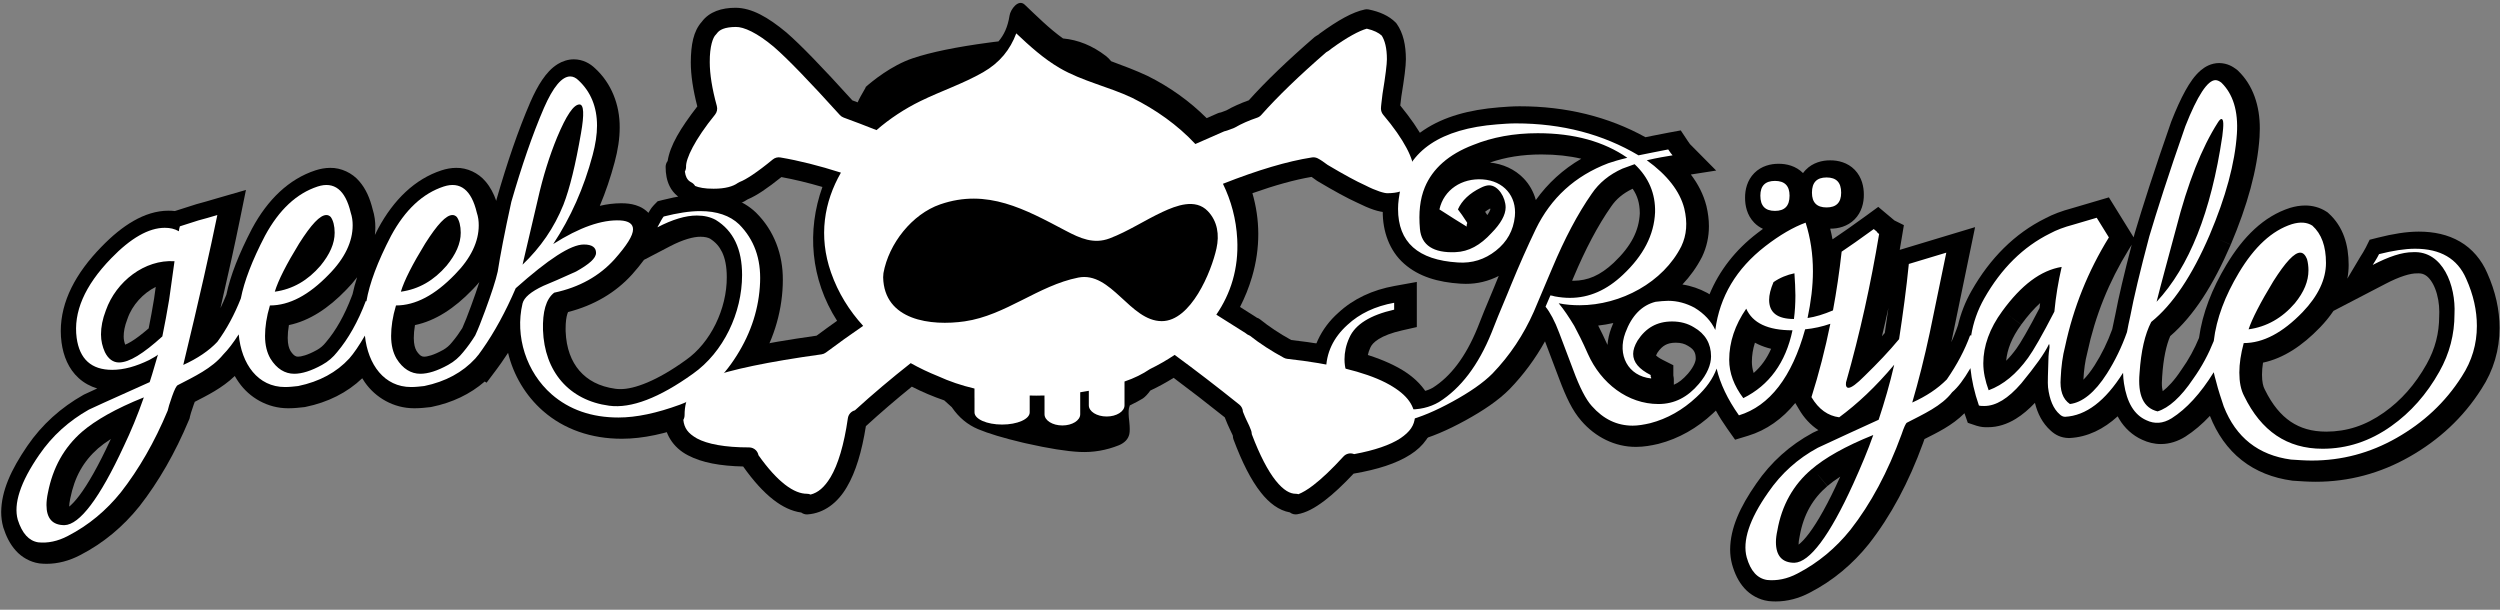 <?xml version="1.0" encoding="UTF-8" standalone="no"?>
<svg width="246px" height="60px" viewBox="0 0 246 60" version="1.1" xmlns="http://www.w3.org/2000/svg" xmlns:xlink="http://www.w3.org/1999/xlink">
    <rect x="0" y="0" width="246" height="60" fill="#808080" stroke="none"/>
    <!-- Generator: Sketch 3.7.2 (28276) - http://www.bohemiancoding.com/sketch -->
    <title>geekroyale-tatoo-tshirt</title>
    <desc>Created with Sketch.</desc>
    <defs></defs>
    <g id="Symbols" stroke="none" stroke-width="1" fill="none" fill-rule="evenodd">
        <g id="footer" transform="translate(-389, -190)">
            <g id="geekroyale-tatoo-tshirt" transform="translate(389, 190)">
                <g id="Layer_1">
                    <g id="Group" transform="translate(0, 5.611)">
                        <path d="M222.681,30.073 C222.613,30.506 222.581,30.9 222.581,31.252 C222.581,31.979 222.702,32.431 222.837,32.679 L222.851,32.705 L222.868,32.74 C223.6,34.235 224.451,35.237 225.404,35.881 C226.361,36.522 227.459,36.857 228.905,36.864 C230.922,36.856 232.75,36.278 234.587,34.979 C236.262,33.792 237.649,32.235 238.776,30.226 C239.625,28.706 240.014,27.174 240.018,25.498 L240.018,25.45 L240.02,25.404 C240.026,25.302 240.028,25.192 240.027,25.076 C240.03,24.303 239.883,23.464 239.623,22.805 C239.365,22.136 239.003,21.686 238.697,21.49 C238.486,21.357 238.302,21.29 237.989,21.285 C237.963,21.285 237.941,21.286 237.929,21.287 L237.87,21.29 L237.815,21.29 C237.209,21.279 236.147,21.574 234.695,22.339 L229.616,24.981 C229.233,25.549 228.784,26.097 228.277,26.622 C226.56,28.404 224.695,29.646 222.681,30.073 L222.681,30.073 Z" id="Shape"></path>
                        <path d="M6.914,43.437 L6.912,43.447 L6.905,43.483 C6.842,43.76 6.809,44.063 6.805,44.238 C7.04,44.058 7.397,43.695 7.804,43.153 C8.648,42.04 9.7,40.197 10.861,37.682 L10.871,37.66 C10.883,37.635 10.895,37.611 10.907,37.586 C10.409,37.906 9.992,38.215 9.655,38.504 L9.656,38.505 C8.202,39.788 7.337,41.318 6.914,43.437 L6.914,43.437 Z" id="Shape"></path>
                        <path d="M12.541,25.765 L12.533,25.787 L12.522,25.816 C12.257,26.507 12.171,27.031 12.17,27.503 C12.171,27.782 12.22,28.039 12.32,28.303 C12.467,28.247 12.672,28.147 12.919,27.996 C13.369,27.725 13.949,27.289 14.629,26.701 C14.823,25.714 15.009,24.743 15.16,23.79 L15.324,22.621 C14.098,23.232 13.001,24.402 12.541,25.765 L12.541,25.765 Z" id="Shape"></path>
                        <path d="M205.386,29.121 L205.373,29.171 C205.183,29.894 205.053,30.794 205.007,31.751 C205.343,31.418 205.722,30.948 206.114,30.329 C206.804,29.246 207.387,28.052 207.843,26.79 C207.935,26.31 208.039,25.813 208.158,25.296 C208.472,23.63 209.006,21.366 209.759,18.471 L209.463,18.951 C207.514,22.108 206.163,25.475 205.393,29.086 L205.386,29.121 L205.386,29.121 Z" id="Shape"></path>
                        <path d="M55.896,25.094 C55.875,25.139 55.853,25.196 55.83,25.265 C55.733,25.559 55.653,26.067 55.656,26.74 C55.656,26.83 55.656,26.919 55.659,26.999 C55.723,28.679 56.226,29.953 57.02,30.874 C57.82,31.79 58.944,32.423 60.554,32.645 C60.698,32.665 60.854,32.675 61.024,32.675 C62.408,32.7 64.684,31.845 67.476,29.825 C69.921,28.131 71.535,24.766 71.515,21.65 C71.515,20.579 71.334,19.783 71.055,19.201 C70.777,18.632 70.422,18.229 69.867,17.871 C69.659,17.766 69.375,17.687 68.929,17.685 C68.264,17.678 67.225,17.943 65.906,18.635 L63.368,19.959 C63.045,20.404 62.663,20.865 62.215,21.374 C60.59,23.181 58.437,24.446 55.896,25.094 L55.896,25.094 Z" id="Shape"></path>
                        <path d="M40.833,26.378 C40.752,26.85 40.717,27.276 40.717,27.648 C40.72,28.287 40.837,28.644 40.976,28.899 C41.162,29.197 41.324,29.335 41.427,29.401 C41.538,29.466 41.596,29.482 41.724,29.486 C42.016,29.495 42.671,29.341 43.568,28.84 C43.952,28.63 44.227,28.381 44.479,28.067 L44.498,28.042 L44.516,28.021 C44.851,27.625 45.176,27.176 45.489,26.678 C45.728,26.149 46.015,25.422 46.342,24.525 C46.684,23.6 46.96,22.8 47.166,22.148 C46.945,22.411 46.711,22.669 46.46,22.92 C44.734,24.712 42.859,25.957 40.833,26.378 L40.833,26.378 Z" id="Shape"></path>
                        <path d="M28.427,26.378 C28.346,26.849 28.311,27.276 28.311,27.648 C28.314,28.298 28.436,28.658 28.579,28.913 C28.761,29.201 28.919,29.337 29.022,29.401 C29.133,29.466 29.19,29.482 29.317,29.486 C29.612,29.494 30.265,29.341 31.163,28.84 C31.547,28.63 31.821,28.383 32.073,28.067 L32.092,28.042 L32.11,28.021 C33.043,26.919 33.908,25.412 34.613,23.543 L34.691,23.336 C34.806,22.8 34.955,22.247 35.139,21.673 C34.815,22.103 34.454,22.52 34.055,22.92 C32.329,24.712 30.453,25.958 28.427,26.378 L28.427,26.378 Z" id="Shape"></path>
                        <path d="M172.685,28.109 C172.483,28.738 172.386,29.364 172.385,29.995 C172.386,30.357 172.44,30.718 172.56,31.092 C173.279,30.468 173.846,29.694 174.277,28.713 C173.829,28.603 173.401,28.455 172.992,28.264 C172.888,28.216 172.786,28.164 172.685,28.109 L172.685,28.109 Z" id="Shape"></path>
                        <path d="M198.887,26.332 C197.956,27.602 197.504,28.791 197.408,29.887 C197.745,29.551 198.083,29.154 198.42,28.688 C198.798,28.173 199.603,26.802 200.691,24.704 C200.709,24.539 200.727,24.375 200.746,24.211 C200.153,24.748 199.535,25.444 198.891,26.325 L197.387,25.207 L197.387,25.207 L198.887,26.332 L198.887,26.332 Z" id="Shape"></path>
                        <path d="M185.604,27.152 C185.789,26.323 185.964,25.501 186.13,24.685 C185.83,25.615 185.515,26.546 185.184,27.477 C185.326,27.368 185.466,27.26 185.604,27.152 L185.604,27.152 Z" id="Shape"></path>
                        <path d="M151.127,14.072 C152.308,12.421 153.809,11.049 155.596,10.008 C154.433,9.733 153.134,9.589 151.678,9.587 C149.79,9.587 148.126,9.858 146.611,10.384 C147.879,10.515 149.054,11.043 149.909,11.926 C150.49,12.519 150.905,13.263 151.127,14.072 L151.127,14.072 Z" id="Shape"></path>
                        <path d="M164.657,30.329 L164.657,31.335 C164.73,31.714 164.695,31.776 164.705,31.833 L164.705,32.247 C165.176,32.054 165.605,31.712 166.108,31.143 C166.741,30.393 166.868,29.87 166.861,29.657 C166.858,29.315 166.793,29.124 166.699,28.958 C166.601,28.795 166.45,28.628 166.133,28.444 L166.099,28.424 L166.076,28.41 C165.764,28.22 165.422,28.113 164.898,28.109 C164.412,28.112 164.111,28.202 163.85,28.345 C163.597,28.488 163.349,28.705 163.08,29.111 C163.016,29.221 162.977,29.308 162.956,29.365 C163.041,29.451 163.255,29.623 163.626,29.807 L164.657,30.329 L164.657,30.329 Z" id="Shape"></path>
                        <path d="M177.098,47.104 L177.091,47.138 L177.082,47.185 C177.008,47.52 176.982,47.78 176.982,47.937 C176.982,47.951 176.983,47.964 176.983,47.977 C176.992,47.969 177.002,47.963 177.012,47.955 C177.243,47.781 177.608,47.415 178.021,46.859 C178.856,45.749 179.896,43.909 181.032,41.398 C181.048,41.362 181.065,41.326 181.08,41.291 C180.579,41.613 180.16,41.924 179.823,42.216 L178.871,41.087 C178.869,41.088 178.869,41.088 178.868,41.089 L179.811,42.226 C178.377,43.447 177.469,45.028 177.098,47.104 L177.098,47.104 Z" id="Shape"></path>
                        <path d="M158.537,14.712 L158.528,14.724 L158.52,14.738 C157.235,16.57 155.993,18.924 154.831,21.695 L154.696,22.014 C154.744,22.015 154.791,22.016 154.839,22.017 C156.241,22.004 157.441,21.505 158.789,20.248 C160.551,18.576 161.272,17.059 161.355,15.411 C161.355,15.384 161.355,15.349 161.355,15.307 C161.341,14.398 161.136,13.663 160.653,12.961 C159.693,13.416 159.032,13.986 158.537,14.712 L158.537,14.712 Z" id="Shape"></path>
                        <path d="M158.548,26.678 C158.611,26.507 158.679,26.339 158.75,26.175 C158.258,26.285 157.761,26.369 157.261,26.425 C157.528,26.943 157.842,27.58 158.176,28.327 C158.22,27.77 158.346,27.213 158.548,26.678 L158.548,26.678 Z" id="Shape"></path>
                        <path d="M146.135,15.377 C146.225,15.486 146.318,15.597 146.413,15.712 L146.531,15.853 C146.899,15.437 147.06,15.135 147.081,15.051 C147.08,15.044 147.08,15.04 147.08,15.036 C147.077,15.012 147.067,14.961 147.048,14.899 C146.691,15.058 146.389,15.217 146.135,15.377 L146.135,15.377 Z" id="Shape"></path>
                        <path d="M74.398,15.317 L74.381,15.301 C73.04,14.014 71.206,13.47 69.265,13.478 C67.984,13.48 66.652,13.706 65.219,14.066 L64.713,14.193 L64.346,14.567 C64.023,14.919 63.984,15.045 63.839,15.275 C63.828,15.294 63.817,15.314 63.806,15.333 C63.53,15.046 63.208,14.838 62.91,14.711 C62.426,14.501 61.973,14.429 61.519,14.399 C61.373,14.391 61.234,14.389 61.102,14.389 C60.416,14.393 59.724,14.479 59.022,14.643 C59.598,13.27 60.085,11.836 60.483,10.339 C60.801,9.157 60.978,8.029 60.978,6.949 C60.997,4.69 60.152,2.574 58.559,1.115 C58.067,0.64 57.371,0.235 56.476,0.227 C55.881,0.225 55.326,0.422 54.89,0.689 C54.232,1.098 53.775,1.632 53.352,2.248 C52.932,2.868 52.555,3.592 52.181,4.446 C50.983,7.217 49.908,10.383 48.887,13.916 L48.869,13.976 L48.855,14.035 C48.847,14.075 48.839,14.113 48.83,14.153 C48.583,13.438 48.248,12.791 47.757,12.224 C47.081,11.417 45.967,10.884 44.895,10.907 C44.393,10.907 43.909,11.001 43.447,11.151 C40.83,12.005 38.738,14.036 37.21,16.876 L37.202,16.892 L37.196,16.903 C37.089,17.109 36.992,17.307 36.891,17.509 C36.917,17.263 36.933,17.015 36.933,16.766 C36.937,16.215 36.864,15.592 36.668,14.98 C36.407,13.931 36.026,13.002 35.351,12.223 C34.675,11.418 33.561,10.884 32.488,10.907 C31.987,10.908 31.504,11.001 31.042,11.151 C28.425,12.006 26.332,14.036 24.805,16.876 L24.79,16.903 C23.513,19.362 22.673,21.49 22.273,23.392 C22.09,23.845 21.898,24.286 21.691,24.708 C22.513,21.161 23.137,18.299 23.579,16.13 L24.201,13.08 L21.236,13.937 C20.545,14.137 19.933,14.325 19.429,14.452 L19.372,14.466 L17.207,15.156 C16.993,15.13 16.781,15.119 16.576,15.121 C15.384,15.122 14.232,15.503 13.15,16.121 C12.062,16.742 11.019,17.605 9.97,18.688 C7.45,21.273 5.984,24.043 5.98,26.959 C5.98,27.339 6.006,27.717 6.056,28.092 C6.234,29.423 6.744,30.691 7.743,31.595 C8.273,32.078 8.898,32.411 9.567,32.614 C9.15,32.804 8.734,32.995 8.319,33.189 L8.254,33.22 L8.19,33.256 C6.006,34.49 4.137,36.151 2.683,38.276 C1.081,40.623 0.141,42.683 0.117,44.767 C0.117,45.268 0.179,45.765 0.313,46.246 L0.321,46.276 L0.332,46.311 C0.606,47.163 0.978,47.93 1.561,48.576 C2.134,49.22 2.967,49.693 3.831,49.821 L3.878,49.829 L3.932,49.834 C4.141,49.856 4.357,49.868 4.58,49.868 L4.584,49.868 C5.695,49.868 6.831,49.571 7.91,49.001 C10.192,47.824 12.131,46.189 13.715,44.214 L13.733,44.192 C15.619,41.772 17.234,38.961 18.584,35.732 L18.657,35.556 L18.695,35.366 C18.697,35.329 18.83,34.851 19.053,34.231 C19.093,34.116 19.131,34.014 19.165,33.929 C20.392,33.294 21.852,32.586 23.102,31.387 C23.224,31.601 23.355,31.81 23.498,32.011 C24.54,33.508 26.319,34.562 28.341,34.562 C28.363,34.562 28.384,34.562 28.406,34.562 C28.974,34.561 29.473,34.502 29.906,34.454 L29.993,34.444 L30.073,34.427 C32.263,33.98 34.169,33.023 35.645,31.609 C35.729,31.744 35.811,31.881 35.903,32.011 C36.945,33.508 38.725,34.562 40.748,34.562 L40.812,34.562 C41.38,34.561 41.879,34.502 42.312,34.454 L42.396,34.444 L42.479,34.427 C44.499,34.015 46.274,33.168 47.697,31.93 L47.88,32.046 L48.911,30.671 C48.999,30.553 49.085,30.429 49.172,30.308 C49.231,30.228 49.289,30.149 49.347,30.065 C49.566,29.755 49.782,29.438 49.993,29.109 C50.523,31.297 51.704,33.312 53.432,34.828 C55.507,36.643 58.199,37.562 61.171,37.562 L61.216,37.562 C63.293,37.558 65.499,37.061 67.887,36.191 C70.586,35.21 72.786,33.23 74.43,30.596 C76.03,28.071 76.915,25.305 77.022,22.449 C77.027,22.281 77.031,22.121 77.031,21.947 C77.052,19.424 76.162,17.071 74.416,15.336 L74.398,15.317 L74.398,15.317 Z M46.342,24.524 C46.015,25.421 45.728,26.148 45.489,26.678 C45.176,27.175 44.851,27.624 44.516,28.02 L44.498,28.042 L44.479,28.066 C44.227,28.381 43.952,28.63 43.568,28.839 C42.671,29.34 42.016,29.494 41.724,29.485 C41.595,29.481 41.538,29.466 41.427,29.4 C41.323,29.335 41.162,29.196 40.976,28.898 C40.837,28.643 40.72,28.286 40.717,27.647 C40.717,27.276 40.752,26.849 40.833,26.378 C42.859,25.956 44.734,24.711 46.46,22.919 C46.711,22.667 46.945,22.41 47.166,22.147 C46.96,22.799 46.684,23.6 46.342,24.524 L46.342,24.524 Z M63.368,19.959 L65.906,18.635 C67.225,17.943 68.265,17.678 68.929,17.685 C69.375,17.687 69.66,17.766 69.867,17.871 C70.422,18.229 70.777,18.632 71.055,19.201 C71.334,19.783 71.515,20.579 71.515,21.65 C71.535,24.766 69.921,28.131 67.476,29.825 C64.684,31.845 62.407,32.7 61.024,32.675 C60.854,32.675 60.698,32.665 60.554,32.645 C58.944,32.423 57.82,31.79 57.02,30.874 C56.226,29.953 55.723,28.679 55.659,26.999 C55.657,26.919 55.656,26.83 55.656,26.74 C55.653,26.067 55.733,25.559 55.83,25.265 C55.853,25.196 55.875,25.139 55.896,25.094 C58.437,24.446 60.59,23.181 62.215,21.374 C62.663,20.865 63.045,20.404 63.368,19.959 L63.368,19.959 Z M35.14,21.672 C34.955,22.246 34.806,22.799 34.691,23.335 L34.613,23.542 C33.909,25.412 33.043,26.918 32.11,28.02 L32.093,28.042 L32.073,28.066 C31.821,28.382 31.548,28.629 31.164,28.839 C30.265,29.34 29.612,29.493 29.318,29.485 C29.19,29.481 29.133,29.465 29.023,29.4 C28.919,29.336 28.762,29.2 28.579,28.912 C28.437,28.657 28.315,28.297 28.311,27.647 C28.311,27.276 28.346,26.848 28.428,26.378 C30.454,25.957 32.329,24.711 34.055,22.919 C34.454,22.519 34.815,22.102 35.14,21.672 L35.14,21.672 Z M15.16,23.79 C15.009,24.743 14.823,25.714 14.629,26.701 C13.949,27.289 13.369,27.725 12.919,27.996 C12.672,28.147 12.467,28.247 12.32,28.303 C12.22,28.039 12.171,27.782 12.17,27.503 C12.171,27.03 12.257,26.507 12.522,25.816 L12.533,25.787 L12.541,25.765 C13.001,24.402 14.098,23.232 15.324,22.621 L15.16,23.79 L15.16,23.79 Z M9.655,38.505 C9.992,38.215 10.409,37.906 10.907,37.586 C10.895,37.611 10.883,37.635 10.872,37.66 L10.861,37.682 C9.7,40.198 8.648,42.04 7.805,43.153 C7.398,43.695 7.041,44.058 6.806,44.238 C6.81,44.063 6.842,43.761 6.905,43.483 L6.913,43.448 L6.914,43.438 C7.337,41.318 8.202,39.788 9.656,38.505 L9.655,38.505 L9.655,38.505 Z" id="Shape" fill="#000000"></path>
                        <path d="M244.744,21.257 L244.744,21.257 C244.188,19.959 243.261,18.856 242.066,18.165 C240.871,17.468 239.484,17.179 238.005,17.18 C236.764,17.183 235.442,17.408 234.007,17.769 L233.174,17.979 L232.79,18.755 C232.613,19.111 232.45,19.339 232.237,19.69 L230.978,21.808 C231.063,21.367 231.108,20.92 231.108,20.468 C231.107,19.481 230.981,18.546 230.665,17.673 C230.352,16.803 229.833,16.004 229.144,15.387 L229.029,15.283 L228.899,15.2 C228.278,14.797 227.532,14.606 226.829,14.611 C226.324,14.611 225.835,14.697 225.36,14.838 L225.333,14.846 L225.322,14.85 C222.766,15.673 220.73,17.675 219.067,20.461 C217.666,22.802 216.721,25.186 216.383,27.64 C215.942,28.706 215.382,29.754 214.652,30.776 L214.631,30.804 L214.616,30.825 C213.953,31.836 213.306,32.503 212.812,32.882 C212.766,32.707 212.724,32.44 212.727,32.07 C212.727,31.891 212.735,31.69 212.755,31.47 L212.756,31.457 L212.758,31.427 C212.873,29.638 213.171,28.335 213.55,27.461 C215.87,25.457 217.789,22.444 219.507,18.462 L218.464,18.004 C218.464,18.004 218.465,18.003 218.465,18.002 L219.51,18.454 C221.145,14.597 222.125,11.077 222.339,7.875 C222.356,7.593 222.365,7.322 222.365,7.05 C222.377,4.829 221.71,2.777 220.234,1.359 L220.152,1.28 L220.064,1.213 C219.72,0.962 219.206,0.608 218.368,0.593 C217.55,0.601 216.958,0.969 216.544,1.319 C215.917,1.867 215.49,2.511 215.031,3.328 C214.581,4.143 214.132,5.134 213.661,6.329 L213.647,6.365 L213.636,6.396 C211.951,11.21 210.792,14.865 210.064,17.315 L210.053,17.352 L210.048,17.37 C210.014,17.498 209.983,17.618 209.95,17.744 L207.515,13.81 L203.891,14.877 C202.899,15.143 202.019,15.466 201.241,15.883 C198.249,17.366 195.814,19.805 193.996,23.012 C193.383,24.089 192.939,25.229 192.659,26.418 L192.474,26.928 C192.337,27.304 192.182,27.682 192.006,28.062 C192.03,27.953 192.054,27.843 192.077,27.733 L194.348,16.739 L186.933,18.976 C186.994,18.627 187.053,18.278 187.111,17.928 L187.342,16.543 L186.41,16.08 L184.821,14.745 L183.647,15.604 C182.279,16.604 181.247,17.314 180.544,17.788 L180.32,17.938 C180.255,17.585 180.178,17.235 180.091,16.889 L180.097,16.889 C180.862,16.896 181.791,16.683 182.495,15.974 C183.197,15.264 183.408,14.326 183.402,13.553 C183.406,12.771 183.211,11.836 182.512,11.105 C181.807,10.376 180.86,10.16 180.097,10.167 C179.334,10.159 178.387,10.376 177.682,11.105 C177.584,11.207 177.497,11.313 177.418,11.421 C176.715,10.712 175.786,10.499 175.019,10.506 C174.252,10.499 173.323,10.712 172.62,11.422 C171.918,12.132 171.708,13.07 171.715,13.843 C171.71,14.624 171.904,15.559 172.604,16.29 C172.868,16.564 173.168,16.765 173.478,16.91 C173.294,17.044 173.111,17.183 172.924,17.326 C170.763,18.978 169.172,21.027 168.215,23.349 C168.164,23.317 168.114,23.283 168.062,23.251 L168.02,23.226 L167.974,23.201 C167.229,22.801 166.411,22.514 165.55,22.383 C166.308,21.584 166.96,20.678 167.474,19.676 L167.48,19.665 L167.494,19.635 C167.932,18.713 168.16,17.692 168.158,16.653 C168.158,15.994 168.071,15.329 167.912,14.659 L167.909,14.65 L167.904,14.63 C167.619,13.523 167.097,12.502 166.38,11.561 L168.871,11.172 L166.292,8.569 C166.263,8.533 166.177,8.415 166.069,8.25 L165.387,7.221 L164.181,7.442 C163.634,7.542 163.142,7.641 162.662,7.739 L161.911,7.89 C158.261,5.869 154.094,4.845 149.522,4.847 C148.804,4.849 148.133,4.902 147.51,4.95 C144.552,5.187 142.075,5.873 140.12,7.175 C138.162,8.465 136.828,10.45 136.346,12.764 L136.342,12.782 L136.339,12.796 C136.188,13.565 136.064,14.322 136.062,15.148 C136.042,17.151 136.72,19.069 138.166,20.339 C139.602,21.61 141.507,22.164 143.708,22.302 C143.874,22.313 144.052,22.32 144.234,22.32 C145.365,22.327 146.473,22.056 147.474,21.543 C147.422,21.669 147.37,21.796 147.318,21.923 L146.981,22.748 C146.261,24.443 145.732,25.756 145.387,26.65 C144.199,29.565 142.706,31.452 140.996,32.535 C140.467,32.835 139.875,32.996 139.09,32.999 C139.015,32.999 138.942,32.999 138.868,32.996 C137.859,32.954 137.02,32.733 136.238,32.305 C135.545,31.926 135.129,31.533 134.886,31.17 C134.646,30.801 134.535,30.453 134.53,29.947 C134.531,29.538 134.614,29.092 134.833,28.615 L134.839,28.6 L134.847,28.584 C134.957,28.341 135.163,28.069 135.661,27.754 C136.153,27.444 136.924,27.134 137.956,26.902 L139.415,26.571 L139.415,22.131 L137.218,22.528 C135.072,22.913 133.17,23.788 131.684,25.173 C129.991,26.671 128.95,28.794 128.974,31.107 C128.973,31.871 129.116,32.558 129.292,33.149 L129.304,33.185 L129.309,33.202 C129.803,34.717 130.667,36.046 131.92,36.934 C133.17,37.828 134.71,38.22 136.35,38.216 C137.268,38.216 138.254,38.1 139.282,37.812 C140.824,37.418 142.43,36.725 144.186,35.764 C145.955,34.79 147.424,33.807 148.544,32.681 C149.926,31.248 151.082,29.676 152.028,27.976 C152.031,27.983 152.034,27.99 152.037,27.998 L153.43,31.683 C154.099,33.462 154.718,34.79 155.599,35.794 L155.598,35.794 C156.988,37.411 158.92,38.362 160.945,38.362 L161.018,38.362 C161.771,38.359 162.472,38.231 163.163,38.071 L163.174,38.069 L163.208,38.06 C165.199,37.546 167.015,36.506 168.558,35.058 C168.655,34.97 168.749,34.88 168.842,34.79 C169.169,35.382 169.54,35.971 169.955,36.557 L170.733,37.657 L172.014,37.267 C173.826,36.719 175.404,35.586 176.654,34.043 L177.009,34.641 C177.491,35.487 178.155,36.205 178.929,36.716 C178.769,36.791 178.609,36.866 178.448,36.941 L178.399,36.964 L178.35,36.991 C176.141,38.185 174.266,39.854 172.812,41.98 C171.212,44.278 170.267,46.349 170.246,48.448 C170.246,48.952 170.309,49.453 170.439,49.935 C170.691,50.821 171.057,51.615 171.654,52.278 C172.244,52.942 173.105,53.406 173.975,53.526 L174.025,53.534 L174.073,53.539 C174.285,53.56 174.504,53.572 174.728,53.572 L174.737,53.572 C175.864,53.572 177.012,53.276 178.089,52.703 C180.371,51.527 182.31,49.893 183.894,47.917 C186.067,45.147 187.83,41.824 189.225,37.999 L189.238,37.962 L189.245,37.945 C189.289,37.81 189.331,37.693 189.367,37.594 C190.593,36.968 192.076,36.282 193.305,35.05 C193.313,35.073 193.319,35.096 193.327,35.119 L193.631,35.994 L194.503,36.285 C194.977,36.427 195.267,36.426 195.467,36.425 C195.523,36.424 195.572,36.424 195.616,36.427 C196.587,36.43 197.523,36.112 198.347,35.606 C199.017,35.195 199.635,34.666 200.237,34.03 C200.495,35.07 200.96,36.021 201.791,36.766 C202.216,37.162 202.784,37.478 203.567,37.492 L203.619,37.492 L203.662,37.489 C205.404,37.405 207.012,36.609 208.379,35.354 C208.427,35.443 208.476,35.533 208.528,35.62 C209.052,36.501 209.845,37.241 210.793,37.661 C211.35,37.923 211.982,38.085 212.63,38.083 C212.634,38.083 212.639,38.083 212.644,38.083 C213.497,38.083 214.324,37.8 215.03,37.36 C215.891,36.809 216.695,36.124 217.456,35.311 C218.15,37.075 219.193,38.573 220.581,39.665 C221.972,40.768 223.672,41.431 225.544,41.682 L225.604,41.69 L225.667,41.694 C226.38,41.743 227.091,41.794 227.852,41.795 L227.872,41.795 C231.092,41.795 234.212,40.978 237.103,39.328 C239.972,37.699 242.382,35.489 244.176,32.657 C245.362,30.847 245.964,28.787 245.957,26.658 C245.957,24.881 245.555,23.061 244.744,21.257 L244.744,21.257 Z M234.694,22.339 C236.146,21.574 237.208,21.279 237.814,21.29 L237.869,21.29 L237.929,21.287 C237.94,21.285 237.962,21.285 237.989,21.285 C238.301,21.29 238.486,21.356 238.696,21.49 C239.002,21.685 239.364,22.136 239.622,22.804 C239.882,23.464 240.029,24.303 240.027,25.076 C240.027,25.192 240.025,25.302 240.019,25.404 L240.017,25.449 L240.017,25.498 C240.013,27.173 239.625,28.706 238.775,30.225 C237.649,32.235 236.262,33.792 234.586,34.979 C232.749,36.278 230.922,36.856 228.904,36.863 C227.458,36.857 226.361,36.521 225.403,35.881 C224.451,35.237 223.6,34.235 222.867,32.74 L222.85,32.704 L222.836,32.679 C222.701,32.431 222.58,31.979 222.581,31.252 C222.581,30.9 222.612,30.505 222.68,30.073 C224.694,29.646 226.559,28.403 228.276,26.621 C228.783,26.096 229.232,25.548 229.615,24.98 L234.694,22.339 L234.694,22.339 Z M198.892,26.325 C199.535,25.444 200.153,24.749 200.747,24.211 C200.727,24.375 200.709,24.539 200.691,24.704 C199.604,26.802 198.799,28.174 198.42,28.688 C198.083,29.154 197.746,29.552 197.408,29.887 C197.504,28.791 197.957,27.602 198.888,26.333 L197.388,25.208 L197.388,25.208 L198.892,26.325 L198.892,26.325 Z M209.759,18.472 C209.006,21.366 208.472,23.631 208.158,25.296 C208.04,25.813 207.935,26.31 207.843,26.791 C207.387,28.052 206.804,29.246 206.114,30.33 C205.722,30.949 205.343,31.418 205.007,31.751 C205.053,30.794 205.183,29.894 205.373,29.171 L205.386,29.122 L205.393,29.087 C206.163,25.475 207.514,22.109 209.463,18.952 L209.759,18.472 L209.759,18.472 Z M172.56,31.092 C172.44,30.718 172.386,30.357 172.385,29.995 C172.386,29.364 172.483,28.738 172.685,28.109 C172.785,28.164 172.888,28.216 172.992,28.264 C173.401,28.455 173.829,28.602 174.277,28.712 C173.846,29.694 173.279,30.468 172.56,31.092 L172.56,31.092 Z M158.75,26.175 C158.679,26.339 158.611,26.507 158.548,26.678 C158.346,27.213 158.22,27.77 158.176,28.327 C157.842,27.58 157.528,26.943 157.261,26.425 C157.761,26.369 158.258,26.285 158.75,26.175 L158.75,26.175 Z M146.649,15.003 C146.639,15.061 146.55,15.268 146.35,15.553 L146.286,15.456 C146.234,15.378 146.184,15.302 146.135,15.227 C146.273,15.117 146.437,15.008 146.631,14.899 C146.642,14.941 146.647,14.976 146.649,14.993 C146.649,14.996 146.649,14.999 146.649,15.003 L146.649,15.003 Z M146.611,10.384 C148.125,9.858 149.79,9.587 151.678,9.587 C153.134,9.589 154.433,9.733 155.596,10.008 C153.809,11.049 152.307,12.421 151.126,14.072 C150.905,13.263 150.49,12.519 149.909,11.926 C149.054,11.043 147.878,10.515 146.611,10.384 L146.611,10.384 Z M161.355,15.41 C161.271,17.058 160.55,18.576 158.789,20.247 C157.441,21.504 156.24,22.003 154.838,22.016 C154.791,22.015 154.743,22.015 154.695,22.013 L154.831,21.695 C155.993,18.924 157.235,16.57 158.519,14.737 L158.528,14.723 L158.537,14.712 C159.031,13.986 159.693,13.416 160.652,12.96 C161.135,13.662 161.34,14.397 161.355,15.306 C161.355,15.348 161.355,15.383 161.355,15.41 L161.355,15.41 Z M163.08,29.111 C163.35,28.706 163.597,28.488 163.85,28.345 C164.111,28.202 164.412,28.113 164.898,28.11 C165.422,28.114 165.764,28.22 166.076,28.41 L166.099,28.424 L166.133,28.444 C166.45,28.628 166.601,28.795 166.699,28.958 C166.793,29.124 166.859,29.315 166.861,29.657 C166.868,29.87 166.741,30.394 166.108,31.143 C165.605,31.713 165.176,32.055 164.705,32.248 L164.705,31.833 C164.695,31.776 164.73,31.714 164.657,31.336 L164.657,30.329 L163.625,29.808 C163.255,29.624 163.04,29.452 162.956,29.365 C162.977,29.308 163.016,29.222 163.08,29.111 L163.08,29.111 Z M178.867,41.089 C178.868,41.088 178.869,41.088 178.87,41.086 L179.822,42.215 C180.159,41.924 180.578,41.613 181.08,41.29 C181.064,41.326 181.047,41.361 181.031,41.398 C179.895,43.909 178.855,45.749 178.02,46.859 C177.607,47.414 177.242,47.78 177.011,47.955 C177.001,47.962 176.991,47.969 176.982,47.976 C176.982,47.963 176.981,47.95 176.981,47.937 C176.981,47.779 177.007,47.52 177.081,47.184 L177.091,47.137 L177.097,47.104 C177.468,45.028 178.377,43.447 179.81,42.225 L178.867,41.089 L178.867,41.089 Z M185.466,27.152 C185.373,27.26 185.279,27.368 185.184,27.477 C185.407,26.546 185.618,25.615 185.82,24.685 C185.709,25.501 185.59,26.323 185.466,27.152 L185.466,27.152 Z" id="Shape" fill="#000000"></path>
                    </g>
                    <g id="Group" transform="translate(65.205, 0)" fill="#000000">
                        <path d="M75.887,40.82 C75.713,38.749 74.241,37.085 71.961,35.958 C69.588,34.764 66.238,33.957 61.846,33.456 C60.69,32.818 59.673,32.141 58.792,31.43 C58.693,31.351 58.581,31.293 58.461,31.259 L58.415,31.222 C57.903,30.896 57.365,30.555 56.813,30.206 C57.286,29.283 57.684,28.301 57.992,27.257 C58.844,24.364 58.776,21.576 58.032,19.011 C60.265,18.221 62.212,17.684 63.853,17.406 C63.984,17.493 64.155,17.614 64.353,17.765 L64.439,17.822 C66.101,18.812 67.38,19.508 68.313,19.929 C69.53,20.53 70.45,20.882 71.326,20.897 C72.638,20.9 73.815,20.557 74.703,19.787 L74.854,19.619 C75.454,18.778 75.761,17.774 75.757,16.715 C75.725,14.859 74.6,12.869 72.581,10.382 C72.604,10.172 72.64,9.868 72.687,9.494 C72.977,7.715 73.131,6.55 73.135,5.827 C73.132,4.436 72.875,3.256 72.231,2.337 L72.131,2.219 C71.463,1.548 70.552,1.151 69.468,0.931 C69.346,0.906 69.224,0.906 69.102,0.931 C67.867,1.192 66.463,1.991 64.657,3.297 L64.541,3.398 C64.541,3.398 64.536,3.404 64.503,3.424 C64.471,3.447 64.419,3.478 64.349,3.513 L64.159,3.64 C61.504,5.938 59.346,8.009 57.678,9.869 C56.87,10.155 56.135,10.484 55.47,10.862 C55.267,10.943 55.107,11.003 55.001,11.038 C54.952,11.054 54.916,11.065 54.897,11.07 C54.807,11.081 54.715,11.105 54.634,11.141 C54.259,11.305 53.893,11.464 53.528,11.625 C51.858,9.953 49.877,8.543 47.732,7.478 C46.559,6.923 45.346,6.477 44.133,6.025 C43.983,5.839 43.815,5.662 43.612,5.505 C42.293,4.492 40.888,3.922 39.396,3.783 C38.034,2.811 36.811,1.581 35.629,0.462 C34.996,-0.138 34.228,0.937 34.136,1.527 C33.961,2.65 33.587,3.446 33.045,4.074 C32.884,4.093 32.727,4.11 32.561,4.13 L32.113,4.19 C28.891,4.621 26.393,5.135 24.616,5.731 C22.496,6.442 20.594,8.013 19.963,8.573 C20.097,8.496 19.503,9.339 19.189,10.072 C19.016,10.008 18.839,9.938 18.665,9.875 C15.719,6.622 13.582,4.413 12.182,3.199 C10.341,1.667 8.764,0.786 7.201,0.765 C5.817,0.758 4.588,1.149 3.852,2.143 C3.018,3.075 2.783,4.401 2.769,6.122 C2.769,7.396 2.988,8.84 3.41,10.471 C1.739,12.633 0.728,14.317 0.491,15.841 C0.364,16.006 0.293,16.211 0.293,16.421 C0.293,17.114 0.405,17.752 0.683,18.315 C0.868,18.697 1.138,19.032 1.466,19.295 C1.5,19.348 1.54,19.399 1.586,19.445 C2.411,20.239 3.557,20.441 5.017,20.455 C6.343,20.453 7.477,20.215 8.372,19.614 C9.26,19.244 10.312,18.524 11.685,17.424 C12.941,17.652 14.289,17.979 15.721,18.397 C14.178,22.688 14.537,27.468 17.164,31.567 C16.484,32.05 15.81,32.536 15.146,33.03 C9.598,33.813 5.764,34.63 3.495,35.561 C3.318,35.635 3.171,35.759 3.07,35.914 C2.24,36.358 1.558,36.97 1.088,37.738 C0.601,38.53 0.349,39.458 0.3,40.474 C0.2,40.627 0.146,40.807 0.146,40.993 C0.114,42.627 1.023,44.055 2.501,44.807 C3.856,45.523 5.645,45.851 7.921,45.903 C8.917,47.305 9.895,48.395 10.894,49.172 C11.774,49.857 12.694,50.305 13.64,50.434 C13.801,50.553 13.996,50.619 14.197,50.619 C14.221,50.619 14.244,50.618 14.268,50.616 C15.877,50.503 17.225,49.481 18.131,47.915 C18.998,46.441 19.596,44.458 19.998,41.933 C21.459,40.595 22.97,39.302 24.519,38.046 C25.539,38.569 26.606,39.021 27.71,39.398 C27.981,39.646 28.234,39.875 28.464,40.079 C28.47,40.088 28.474,40.099 28.48,40.109 C29.156,41.087 30.005,41.793 31.031,42.226 C32.057,42.658 33.532,43.102 35.458,43.559 L35.766,43.629 C37.99,44.131 39.755,44.412 41.064,44.472 C42.371,44.531 43.648,44.312 44.895,43.813 C45.472,43.567 45.813,43.202 45.921,42.717 C45.977,42.463 45.976,42.056 45.916,41.49 C45.838,40.875 45.828,40.431 45.888,40.157 C45.909,40.066 45.936,39.978 45.969,39.894 C46.225,39.77 46.459,39.651 46.67,39.539 L47.137,39.275 C47.175,39.252 47.219,39.228 47.255,39.206 C47.489,39.044 47.733,38.783 47.987,38.43 C48.781,38.057 49.544,37.638 50.278,37.179 C51.899,38.386 53.575,39.68 55.31,41.066 C55.506,41.563 55.653,41.909 55.771,42.15 C55.913,42.436 56.016,42.657 56.076,42.8 C56.09,42.832 56.101,42.86 56.11,42.882 L56.11,42.906 C56.11,43.018 56.131,43.134 56.17,43.239 C57.018,45.502 57.892,47.231 58.864,48.461 C59.68,49.499 60.634,50.225 61.716,50.419 C61.919,50.579 62.176,50.646 62.432,50.606 C63.321,50.461 64.18,49.983 65.149,49.25 C66.009,48.592 66.948,47.714 67.987,46.607 C70.364,46.199 72.216,45.605 73.577,44.73 C74.863,43.919 75.722,42.734 75.879,41.356 C75.895,41.286 75.903,41.215 75.903,41.142 L75.903,41.116 L75.903,40.992 C75.902,40.935 75.897,40.876 75.887,40.82 L75.887,40.82 Z" id="Shape"></path>
                        <path id="Shape"></path>
                        <path id="Shape"></path>
                    </g>
                    <path d="M136.331,37.645 C134.267,36.597 131.022,35.789 126.665,35.31 C126.547,35.296 126.428,35.259 126.325,35.202 C125.087,34.532 123.978,33.811 122.997,33.037 C122.819,32.972 122.668,32.873 122.551,32.771 C121.659,32.203 120.702,31.599 119.686,30.963 C121.097,28.905 121.894,26.434 121.744,23.535 C121.642,21.555 121.141,19.734 120.338,18.084 C123.768,16.733 126.685,15.864 129.103,15.49 C129.291,15.461 129.489,15.493 129.66,15.579 C129.948,15.727 130.243,15.931 130.636,16.225 C132.247,17.184 133.479,17.849 134.286,18.211 L134.325,18.229 C135.425,18.796 136.246,19.026 136.53,19.012 C137.484,19.009 138.136,18.792 138.604,18.429 C138.931,17.924 139.089,17.386 139.093,16.716 C139.128,15.707 138.204,13.765 136.107,11.293 C135.965,11.123 135.886,10.906 135.886,10.684 C135.889,10.519 135.903,10.416 135.928,10.175 C135.953,9.947 135.99,9.638 136.039,9.243 L136.045,9.205 C136.333,7.466 136.474,6.279 136.471,5.828 C136.473,4.722 136.261,3.961 135.958,3.499 C135.67,3.232 135.197,2.986 134.494,2.822 C133.763,3.019 132.54,3.668 131.005,4.79 C130.846,4.936 130.68,5.043 130.5,5.141 C127.837,7.45 125.704,9.512 124.109,11.313 C124,11.436 123.863,11.526 123.709,11.579 C122.884,11.857 122.163,12.176 121.545,12.533 L121.429,12.59 C121.175,12.691 120.969,12.77 120.793,12.829 C120.666,12.866 120.589,12.9 120.462,12.924 C119.48,13.352 118.533,13.768 117.622,14.171 C115.884,12.305 113.725,10.779 111.393,9.62 C109.088,8.529 106.478,7.985 104.273,6.696 C102.7,5.778 101.33,4.54 100,3.283 C99.402,4.889 98.37,6.175 96.74,7.109 C94.757,8.245 92.615,8.947 90.573,9.947 C89.029,10.703 87.555,11.668 86.247,12.803 C85.158,12.372 84.078,11.955 83.019,11.571 C82.874,11.519 82.748,11.433 82.645,11.32 C79.645,7.999 77.464,5.75 76.18,4.64 C74.51,3.222 73.172,2.631 72.404,2.652 C71.285,2.66 70.783,2.943 70.542,3.286 L70.442,3.406 C70.163,3.647 69.825,4.553 69.84,6.122 C69.84,7.276 70.064,8.722 70.536,10.429 C70.617,10.725 70.553,11.038 70.363,11.276 C68.352,13.748 67.466,15.637 67.509,16.422 C67.509,16.583 67.468,16.741 67.391,16.88 C67.424,17.133 67.484,17.329 67.556,17.473 C67.67,17.695 67.794,17.819 68.013,17.935 C68.179,18.019 68.31,18.146 68.399,18.298 C68.737,18.444 69.342,18.579 70.22,18.57 C71.368,18.572 72.142,18.339 72.59,18.011 L72.805,17.896 C73.377,17.688 74.528,16.941 76.043,15.691 C76.249,15.52 76.522,15.448 76.784,15.493 C78.617,15.802 80.606,16.304 82.747,16.987 C81.099,19.86 80.517,23.235 81.773,26.819 C82.475,28.826 83.57,30.57 84.934,32.065 C83.685,32.922 82.463,33.797 81.268,34.69 C81.14,34.784 80.997,34.844 80.84,34.867 C75.588,35.593 71.863,36.383 69.794,37.155 C69.701,37.278 69.577,37.379 69.43,37.445 C68.694,37.777 68.209,38.201 67.879,38.734 C67.551,39.269 67.365,39.95 67.363,40.847 C67.363,41.014 67.32,41.175 67.24,41.317 C67.331,42.134 67.69,42.633 68.578,43.141 C69.586,43.689 71.32,44.03 73.716,44.025 C73.961,44.025 74.203,44.126 74.376,44.301 C74.508,44.434 74.597,44.607 74.632,44.791 C75.559,46.101 76.44,47.063 77.236,47.679 C78.078,48.332 78.793,48.588 79.399,48.587 C79.525,48.587 79.65,48.614 79.765,48.663 C80.487,48.478 81.106,47.979 81.731,46.95 C82.458,45.728 83.055,43.781 83.43,41.154 C83.486,40.768 83.767,40.468 84.124,40.376 C85.89,38.767 87.724,37.224 89.614,35.733 C90.478,36.217 91.379,36.647 92.307,37.018 C93.405,37.52 94.597,37.93 95.889,38.232 L95.889,39.125 C95.889,39.135 95.892,39.144 95.892,39.154 L95.892,40.578 C95.892,41.24 97.107,41.776 98.607,41.776 C100.107,41.776 101.322,41.24 101.322,40.578 L101.322,38.919 C101.535,38.924 101.748,38.931 101.962,38.931 C102.234,38.931 102.506,38.924 102.777,38.917 L102.777,39.313 C102.777,39.32 102.78,39.327 102.781,39.334 L102.781,40.765 C102.781,41.373 103.567,41.865 104.537,41.865 C105.506,41.865 106.293,41.373 106.293,40.765 L106.293,38.599 C106.577,38.556 106.86,38.509 107.14,38.456 L107.14,39.886 C107.14,40.492 107.926,40.984 108.896,40.984 C109.865,40.984 110.652,40.492 110.652,39.886 L110.652,37.541 C111.614,37.216 112.439,36.802 113.156,36.317 C114.003,35.904 114.817,35.438 115.586,34.922 C117.621,36.413 119.743,38.043 121.953,39.815 C122.165,39.985 122.294,40.244 122.305,40.516 C122.462,40.908 122.581,41.183 122.645,41.31 C122.872,41.773 123.014,42.075 123.105,42.345 C123.132,42.444 123.169,42.512 123.179,42.732 C123.964,44.806 124.767,46.334 125.526,47.287 C126.316,48.276 126.966,48.59 127.494,48.587 C127.586,48.587 127.677,48.602 127.765,48.629 C128.142,48.481 128.644,48.197 129.224,47.749 C130.057,47.113 131.057,46.166 132.199,44.917 C132.46,44.633 132.868,44.537 133.226,44.678 C133.232,44.681 133.238,44.683 133.243,44.686 C135.291,44.31 136.812,43.771 137.773,43.145 C138.776,42.475 139.16,41.844 139.231,41.051 C139.145,39.778 138.35,38.689 136.331,37.645 L136.331,37.645 Z M114.312,31.6 C111.185,31.593 109.357,26.671 106.103,27.314 C102.177,28.091 98.948,31.037 94.931,31.62 C91.62,32.1 86.998,31.548 86.902,27.287 C86.912,27.15 86.922,27.013 86.931,26.876 C87.453,23.975 89.745,21.069 92.516,20.11 C97.139,18.511 100.88,20.599 104.883,22.711 C106.285,23.451 107.623,24.05 109.191,23.456 C111.018,22.762 112.644,21.665 114.412,20.845 C115.736,20.233 117.627,19.497 118.849,20.776 C119.808,21.78 119.996,23.11 119.703,24.44 C119.198,26.739 117.19,31.608 114.312,31.6 L114.312,31.6 Z" id="Shape" fill="#FFFFFF"></path>
                    <path d="M10.418,30.541 C10.083,31.412 9.939,32.185 9.939,32.911 C9.939,33.539 10.083,34.12 10.322,34.651 C10.658,35.329 11.136,35.667 11.711,35.667 C12.717,35.667 14.106,34.797 15.974,33.104 C16.214,31.895 16.453,30.686 16.645,29.477 L17.171,25.705 C14.249,25.512 11.423,27.688 10.418,30.541 L10.418,30.541 Z" id="Shape"></path>
                    <path d="M4.717,48.483 C4.622,48.918 4.574,49.354 4.574,49.692 C4.574,50.998 5.149,51.675 6.346,51.675 C7.831,51.626 9.795,49.064 12.19,43.889 C12.861,42.487 13.531,40.89 14.154,39.101 C11.375,40.213 9.364,41.374 8.071,42.487 C6.299,44.034 5.197,46.017 4.717,48.483 L4.717,48.483 Z" id="Shape"></path>
                    <path d="M57.166,13.131 C57.501,11.245 57.453,10.278 57.022,10.278 C56.447,10.278 55.729,11.342 54.818,13.518 C54.1,15.259 53.43,17.338 52.903,19.708 L51.418,26.044 C53.19,24.351 54.532,22.416 55.442,20.144 C56.064,18.548 56.639,16.178 57.166,13.131 L57.166,13.131 Z" id="Shape"></path>
                    <path d="M43.947,26.14 C44.856,25.028 45.335,23.964 45.335,22.9 C45.335,22.223 45.192,21.691 44.952,21.353 C44.808,21.208 44.665,21.159 44.521,21.159 C43.898,21.159 43.036,22.078 41.839,23.964 C40.593,25.995 39.779,27.592 39.444,28.703 C41.216,28.461 42.701,27.592 43.947,26.14 L43.947,26.14 Z" id="Shape"></path>
                    <path d="M225.811,29.842 C226.721,28.73 227.152,27.666 227.152,26.601 C227.152,26.215 227.104,25.828 227.008,25.489 C226.864,25.151 226.674,24.861 226.337,24.861 C225.762,24.861 224.901,25.78 223.703,27.666 C222.41,29.794 221.596,31.389 221.26,32.405 C223.033,32.164 224.565,31.293 225.811,29.842 L225.811,29.842 Z" id="Shape"></path>
                    <path d="M31.541,26.14 C32.451,25.028 32.93,23.964 32.93,22.9 C32.93,22.223 32.786,21.691 32.546,21.353 C32.403,21.208 32.259,21.159 32.115,21.159 C31.493,21.159 30.63,22.078 29.433,23.964 C28.188,25.995 27.373,27.592 27.038,28.703 C28.811,28.461 30.295,27.592 31.541,26.14 L31.541,26.14 Z" id="Shape"></path>
                    <path d="M174.895,52.185 C174.799,52.62 174.751,53.007 174.751,53.346 C174.751,54.7 175.375,55.378 176.571,55.378 C178.057,55.329 180.019,52.766 182.367,47.592 C183.134,45.899 183.805,44.303 184.331,42.804 C181.553,43.916 179.541,45.077 178.248,46.189 C176.475,47.687 175.326,49.719 174.895,52.185 L174.895,52.185 Z" id="Shape"></path>
                    <path d="M197.025,30.616 C195.78,32.309 195.157,34.05 195.157,35.743 C195.157,36.613 195.348,37.483 195.684,38.402 C197.12,37.87 198.414,36.806 199.563,35.211 C200.09,34.485 200.953,32.986 202.15,30.665 C202.293,29.166 202.533,27.715 202.868,26.264 C200.809,26.602 198.892,28.053 197.025,30.616 L197.025,30.616 Z" id="Shape"></path>
                    <path d="M174.512,27.763 C174.224,28.44 174.081,29.02 174.081,29.504 C174.081,30.761 174.895,31.389 176.524,31.389 C176.62,30.664 176.668,29.89 176.668,29.068 C176.668,28.391 176.62,27.665 176.572,26.892 C175.853,27.038 175.135,27.328 174.512,27.763 L174.512,27.763 Z" id="Shape"></path>
                    <path d="M218.578,11.706 C218.531,11.706 218.387,11.804 218.243,12.046 C216.662,14.512 215.274,17.994 214.124,22.492 C213.31,25.538 212.639,27.956 212.208,29.697 C215.418,26.264 217.573,20.847 218.675,13.399 C218.819,12.287 218.819,11.706 218.578,11.706 L218.578,11.706 Z" id="Shape"></path>
                    <path d="M171.83,30.375 C170.728,31.97 170.153,33.663 170.153,35.404 C170.153,36.71 170.632,37.967 171.542,39.176 C174.081,37.919 175.71,35.694 176.381,32.502 C173.937,32.502 172.453,31.777 171.83,30.375 L171.83,30.375 Z" id="Shape"></path>
                    <path d="M68.901,20.772 C67.847,20.772 66.65,20.966 65.309,21.304 C65.213,21.401 65.021,21.739 64.686,22.369 C66.171,21.594 67.464,21.208 68.566,21.208 C69.284,21.208 69.907,21.353 70.434,21.643 C72.158,22.706 73.021,24.496 73.021,27.059 C73.021,30.783 71.2,34.652 68.183,36.779 C64.878,39.15 62.1,40.213 59.944,39.923 C55.969,39.391 53.574,36.538 53.43,32.475 C53.382,30.686 53.717,29.428 54.532,28.8 C57.022,28.268 58.987,27.156 60.471,25.512 C61.668,24.158 62.291,23.191 62.291,22.562 C62.291,22.03 61.86,21.739 61.046,21.691 C59.226,21.595 57.022,22.369 54.436,24.013 C56.16,21.402 57.454,18.5 58.316,15.259 C58.603,14.195 58.747,13.228 58.747,12.357 C58.747,10.52 58.124,9.02 56.927,7.908 C56.687,7.666 56.4,7.522 56.113,7.522 C55.299,7.522 54.436,8.537 53.526,10.617 C52.377,13.277 51.323,16.372 50.317,19.853 C49.646,22.9 49.216,25.173 48.975,26.721 C48.784,27.592 48.353,28.897 47.73,30.59 C47.367,31.583 47.048,32.387 46.762,33.005 C46.389,33.608 45.992,34.158 45.576,34.652 C45.192,35.136 44.713,35.571 44.091,35.909 C43.037,36.49 42.127,36.779 41.361,36.779 C40.45,36.779 39.636,36.296 39.013,35.281 C38.678,34.7 38.486,33.975 38.486,33.056 C38.486,32.185 38.63,31.17 38.965,30.057 C40.881,30.057 42.797,29.042 44.761,27.011 C46.341,25.414 47.108,23.77 47.108,22.174 C47.108,21.739 47.06,21.353 46.916,20.917 C46.39,18.692 45.288,17.822 43.659,18.354 C41.599,19.032 39.875,20.627 38.486,23.191 C37.142,25.768 36.349,27.918 36.055,29.65 C36.036,29.641 36.014,29.63 35.995,29.622 C35.229,31.653 34.271,33.346 33.169,34.652 C32.786,35.136 32.307,35.571 31.684,35.909 C30.63,36.49 29.72,36.779 28.954,36.779 C28.044,36.779 27.23,36.296 26.607,35.281 C26.272,34.7 26.08,33.975 26.08,33.056 C26.08,32.185 26.224,31.17 26.559,30.057 C28.476,30.057 30.392,29.042 32.355,27.011 C33.936,25.414 34.702,23.77 34.702,22.174 C34.702,21.739 34.654,21.353 34.51,20.917 C33.983,18.692 32.881,17.822 31.253,18.354 C29.193,19.032 27.469,20.627 26.08,23.191 C24.809,25.628 24.027,27.686 23.698,29.368 C23.081,30.93 22.327,32.354 21.386,33.637 C20.572,34.506 19.422,35.281 18.033,35.909 C19.613,29.381 20.715,24.447 21.386,21.159 C20.715,21.353 20.093,21.546 19.518,21.69 L17.698,22.271 C17.65,22.465 17.602,22.61 17.602,22.755 C17.17,22.513 16.739,22.416 16.213,22.416 C14.632,22.416 12.86,23.432 10.944,25.414 C8.309,28.123 7.208,30.734 7.543,33.249 C7.83,35.329 8.98,36.393 11.039,36.393 C12.189,36.393 13.387,36.054 14.68,35.425 C15.111,35.183 15.398,35.038 15.542,34.893 C15.303,35.667 15.063,36.585 14.728,37.602 C12.716,38.52 10.704,39.391 8.741,40.309 C6.776,41.422 5.148,42.872 3.855,44.759 C1.987,47.466 1.316,49.595 1.748,51.143 C2.178,52.496 2.849,53.222 3.759,53.366 C4.67,53.464 5.675,53.27 6.681,52.737 C8.741,51.674 10.465,50.223 11.902,48.433 C13.674,46.161 15.207,43.501 16.501,40.406 C16.548,40.164 16.692,39.68 16.932,39.003 C17.171,38.326 17.363,37.939 17.506,37.891 C19.087,37.069 20.859,36.247 21.961,34.892 C22.446,34.402 22.955,33.738 23.489,32.902 C23.755,35.83 25.379,38.084 28.044,38.084 C28.475,38.084 28.906,38.036 29.337,37.987 C31.444,37.552 33.121,36.633 34.366,35.279 C34.819,34.767 35.334,34.008 35.906,33.025 C36.206,35.893 37.822,38.084 40.449,38.084 C40.88,38.084 41.311,38.036 41.742,37.987 C43.85,37.552 45.526,36.633 46.772,35.279 C46.863,35.176 46.958,35.06 47.054,34.937 C47.055,34.938 47.057,34.94 47.059,34.941 C47.122,34.856 47.184,34.766 47.247,34.68 C47.316,34.585 47.385,34.491 47.457,34.388 C48.646,32.7 49.755,30.67 50.746,28.363 C53.956,25.51 56.159,24.059 57.452,24.059 C58.266,24.059 58.65,24.35 58.65,24.881 C58.65,25.413 57.979,25.994 56.686,26.719 C55.297,27.348 54.196,27.832 53.476,28.122 C52.231,28.702 51.561,29.282 51.417,29.863 C50.651,33.103 51.8,36.634 54.291,38.809 C56.015,40.309 58.218,41.083 60.853,41.083 C62.626,41.083 64.637,40.648 66.888,39.826 C69.139,39.003 71.008,37.359 72.492,34.989 C73.929,32.716 74.695,30.299 74.792,27.783 C74.887,25.462 74.217,23.576 72.732,22.077 C71.823,21.208 70.529,20.772 68.901,20.772 L68.901,20.772 Z M41.839,23.964 C43.037,22.078 43.898,21.159 44.521,21.159 C44.665,21.159 44.809,21.208 44.952,21.353 C45.192,21.69 45.336,22.223 45.336,22.9 C45.336,23.964 44.857,25.027 43.947,26.14 C42.701,27.591 41.216,28.461 39.444,28.703 C39.779,27.592 40.593,25.995 41.839,23.964 L41.839,23.964 Z M29.433,23.964 C30.631,22.078 31.493,21.159 32.116,21.159 C32.259,21.159 32.403,21.208 32.547,21.353 C32.786,21.69 32.93,22.223 32.93,22.9 C32.93,23.964 32.451,25.027 31.541,26.14 C30.296,27.591 28.811,28.461 27.039,28.703 C27.374,27.592 28.188,25.995 29.433,23.964 L29.433,23.964 Z M12.19,43.889 C9.795,49.064 7.831,51.627 6.346,51.675 C5.149,51.675 4.574,50.998 4.574,49.692 C4.574,49.354 4.622,48.918 4.717,48.483 C5.197,46.017 6.299,44.034 8.071,42.487 C9.364,41.374 11.375,40.213 14.154,39.101 C13.531,40.89 12.861,42.487 12.19,43.889 L12.19,43.889 Z M16.645,29.477 C16.453,30.686 16.213,31.895 15.974,33.104 C14.106,34.797 12.717,35.667 11.711,35.667 C11.136,35.667 10.657,35.329 10.322,34.651 C10.082,34.12 9.938,33.539 9.938,32.911 C9.938,32.185 10.082,31.412 10.417,30.541 C11.423,27.688 14.249,25.512 17.171,25.705 L16.645,29.477 L16.645,29.477 Z M51.418,26.044 L52.903,19.708 C53.43,17.339 54.1,15.259 54.818,13.518 C55.729,11.342 56.447,10.278 57.022,10.278 C57.453,10.278 57.501,11.245 57.166,13.131 C56.639,16.178 56.064,18.547 55.442,20.143 C54.531,22.416 53.19,24.351 51.418,26.044 L51.418,26.044 Z" id="Shape" fill="#FFFFFF"></path>
                    <path d="M174.656,20.751 C175.614,20.751 176.092,20.267 176.092,19.252 C176.092,18.285 175.614,17.801 174.656,17.801 C173.698,17.801 173.219,18.285 173.219,19.252 C173.219,20.267 173.698,20.751 174.656,20.751 L174.656,20.751 Z" id="Shape" fill="#FFFFFF"></path>
                    <path d="M179.734,20.412 C180.691,20.412 181.17,19.929 181.17,18.962 C181.17,17.946 180.691,17.462 179.734,17.462 C178.776,17.462 178.296,17.946 178.296,18.962 C178.296,19.929 178.776,20.412 179.734,20.412 L179.734,20.412 Z" id="Shape" fill="#FFFFFF"></path>
                    <path d="M242.672,27.424 C241.809,25.441 240.133,24.475 237.642,24.475 C236.636,24.475 235.439,24.668 234.098,25.006 C233.859,25.49 233.619,25.829 233.475,26.07 C235.056,25.248 236.349,24.813 237.45,24.813 C240.372,24.668 241.665,28.101 241.522,30.906 C241.522,32.889 241.043,34.776 240.036,36.565 C238.792,38.789 237.211,40.578 235.295,41.932 C233.187,43.431 230.935,44.157 228.541,44.157 C225.044,44.157 222.506,42.416 220.83,38.982 C220.495,38.354 220.351,37.58 220.351,36.661 C220.351,35.79 220.495,34.823 220.782,33.759 C222.697,33.759 224.614,32.743 226.577,30.712 C228.11,29.117 228.876,27.473 228.876,25.876 C228.876,24.232 228.445,23.023 227.535,22.201 C227.008,21.863 226.338,21.814 225.524,22.056 C223.559,22.685 221.835,24.281 220.302,26.843 C218.946,29.112 218.095,31.335 217.834,33.556 C217.331,34.816 216.674,36.071 215.801,37.289 C214.604,39.078 213.405,40.143 212.304,40.481 C210.915,40.143 210.34,38.885 210.532,36.709 C210.676,34.532 211.059,32.888 211.682,31.679 C213.789,29.987 215.705,27.133 217.43,23.119 C219.01,19.396 219.921,16.059 220.111,13.157 C220.256,10.933 219.728,9.24 218.579,8.128 C218.387,7.983 218.195,7.886 218.004,7.886 C217.238,7.886 216.232,9.385 215.034,12.432 C213.358,17.219 212.208,20.847 211.49,23.265 C210.58,26.698 209.957,29.31 209.621,31.099 C209.493,31.654 209.388,32.176 209.295,32.681 C208.781,34.136 208.117,35.511 207.322,36.757 C206.125,38.644 204.88,39.611 203.682,39.756 C202.964,39.273 202.677,38.401 202.773,37.192 C202.82,36.08 202.964,35.017 203.204,34.098 C204.018,30.277 205.455,26.698 207.514,23.362 L206.317,21.427 L204.018,22.105 C203.108,22.346 202.342,22.636 201.719,22.975 C199.085,24.28 196.929,26.409 195.253,29.358 C194.592,30.526 194.165,31.741 193.96,33.032 L193.864,32.985 C193.337,34.436 192.57,35.887 191.565,37.338 C190.654,38.256 189.552,38.982 188.164,39.611 C188.786,37.483 189.361,35.21 189.888,32.743 L191.516,24.861 L187.828,25.973 C187.588,28.391 187.253,30.857 186.87,33.372 C185.912,34.532 184.762,35.742 183.469,36.999 C182.703,37.773 182.176,38.16 181.888,38.16 C181.696,38.16 181.601,37.966 181.648,37.628 C183.038,32.743 184.092,27.908 184.906,23.023 C184.81,22.975 184.715,22.877 184.666,22.781 L184.378,22.54 C182.99,23.555 181.936,24.28 181.218,24.764 C180.997,26.753 180.711,28.677 180.365,30.543 C179.448,30.932 178.629,31.183 177.865,31.293 C178.2,29.697 178.392,28.149 178.392,26.698 C178.392,25.006 178.152,23.41 177.673,21.91 C176.476,22.346 175.135,23.12 173.698,24.232 C170.851,26.44 169.217,29.187 168.786,32.47 C168.384,31.606 167.71,30.866 166.738,30.277 C165.924,29.842 165.061,29.6 164.152,29.6 C163.769,29.6 163.337,29.649 162.906,29.697 C161.565,30.035 160.56,31.052 159.937,32.743 C159.122,34.92 160.176,37 162.475,37.241 C162.475,37.145 162.475,37.096 162.427,37.096 L162.427,36.903 C161.278,36.322 160.703,35.645 160.703,34.822 C160.703,34.436 160.846,34.001 161.134,33.517 C161.948,32.26 163.05,31.632 164.535,31.632 C165.349,31.632 166.068,31.825 166.691,32.212 C167.792,32.841 168.367,33.808 168.367,35.065 C168.367,35.887 167.984,36.806 167.17,37.773 C166.067,39.078 164.775,39.756 163.194,39.756 C160.176,39.756 157.542,37.724 156.249,34.823 C155.721,33.615 155.243,32.695 154.907,32.066 C154.381,31.197 153.902,30.471 153.374,29.842 C154.093,29.988 154.763,30.036 155.434,30.036 C159.505,30.036 163.673,27.763 165.445,24.232 C165.972,23.12 166.067,21.911 165.732,20.508 C165.301,18.816 164.056,17.22 162.044,15.769 C163.098,15.527 163.96,15.382 164.583,15.285 C164.487,15.189 164.344,14.996 164.152,14.705 C163.625,14.802 163.147,14.899 162.667,14.996 L161.23,15.285 C157.733,13.206 153.71,12.142 149.159,12.142 C148.537,12.142 147.914,12.191 147.291,12.239 C141.783,12.673 138.622,14.802 137.808,18.574 C137.664,19.299 137.568,19.928 137.568,20.556 C137.568,23.845 139.532,25.586 143.459,25.828 C144.848,25.924 146.094,25.538 147.196,24.667 C148.297,23.797 148.92,22.685 149.063,21.282 C149.256,19.299 147.962,17.799 145.902,17.654 C143.842,17.509 142.07,18.67 141.639,20.605 C142.693,21.282 143.603,21.862 144.321,22.297 L144.321,22.104 C144.369,22.055 144.369,21.959 144.369,21.91 C143.986,21.329 143.698,20.895 143.459,20.605 C143.842,19.734 144.609,19.008 145.711,18.476 C145.997,18.331 146.285,18.235 146.525,18.235 C147.435,18.235 148.154,19.443 148.154,20.411 C148.154,21.136 147.674,22.007 146.765,22.926 C145.662,24.135 144.513,24.764 143.22,24.812 C141.065,24.908 139.867,24.135 139.723,22.539 C139.58,20.942 139.723,19.589 140.203,18.428 C140.968,16.59 142.55,15.187 144.944,14.269 C146.861,13.495 148.968,13.108 151.315,13.108 C154.907,13.108 157.83,13.93 160.129,15.527 C159.314,15.72 158.691,15.913 158.26,16.059 C154.956,17.316 152.608,19.492 151.124,22.539 C150.309,24.231 149.495,26.07 148.681,28.053 L148.345,28.875 C147.626,30.566 147.1,31.873 146.765,32.743 C145.471,35.935 143.747,38.208 141.591,39.562 C140.681,40.094 139.627,40.336 138.43,40.287 C137.185,40.239 136.035,39.948 134.981,39.368 C133.209,38.401 132.299,37.047 132.299,35.355 C132.299,34.677 132.443,33.952 132.778,33.227 C133.353,31.921 134.838,31.002 137.185,30.47 L137.185,29.793 C135.317,30.131 133.784,30.857 132.587,31.969 C131.197,33.226 130.479,34.726 130.479,36.515 C130.479,37.047 130.575,37.531 130.719,38.014 C131.533,40.48 133.257,41.738 135.988,41.738 C136.754,41.738 137.568,41.641 138.431,41.4 C139.771,41.061 141.257,40.433 142.933,39.514 C144.609,38.595 145.951,37.676 146.86,36.757 C148.584,34.967 149.926,32.936 150.931,30.664 L152.32,27.376 L152.752,26.36 C153.949,23.506 155.243,21.04 156.631,19.057 C157.35,17.994 158.356,17.171 159.65,16.591 C160.176,16.397 160.607,16.252 160.846,16.156 C162.236,17.462 162.906,19.057 162.859,20.895 C162.762,23.119 161.709,25.15 159.697,27.037 C158.116,28.536 156.392,29.31 154.476,29.31 C153.997,29.31 153.518,29.261 152.991,29.165 C152.799,29.116 152.656,29.068 152.56,29.068 L152.081,30.18 C152.513,30.712 152.991,31.583 153.422,32.743 L154.812,36.419 C155.434,38.111 156.057,39.321 156.631,39.949 C157.781,41.255 159.122,41.884 160.655,41.884 C161.182,41.884 161.757,41.787 162.379,41.642 C164.055,41.207 165.588,40.337 166.93,39.078 C167.899,38.192 168.559,37.248 168.916,36.27 C169.267,37.751 169.992,39.288 171.111,40.869 C174.129,39.949 176.332,37.096 177.625,32.405 C178.481,32.321 179.305,32.138 180.106,31.861 C179.596,34.368 178.976,36.771 178.247,39.078 C178.966,40.288 179.876,40.917 180.977,41.062 C182.749,39.757 184.57,38.063 186.391,35.887 C185.959,37.773 185.433,39.563 184.858,41.304 C182.846,42.223 180.834,43.141 178.87,44.061 C176.906,45.125 175.278,46.575 173.985,48.461 C172.116,51.121 171.445,53.25 171.876,54.845 C172.26,56.199 172.931,56.924 173.889,57.07 C174.847,57.166 175.853,56.973 176.859,56.441 C178.918,55.377 180.643,53.926 182.08,52.137 C184.092,49.573 185.767,46.429 187.109,42.755 C187.349,42.029 187.54,41.642 187.636,41.594 C189.217,40.771 191.084,39.949 192.09,38.596 C192.665,38.111 193.24,37.338 193.862,36.274 C193.872,36.257 193.881,36.241 193.89,36.224 C194.011,37.401 194.281,38.626 194.725,39.901 C194.868,39.949 195.06,39.949 195.252,39.949 C196.401,39.949 197.599,39.224 198.892,37.725 C200.281,36.033 201.191,34.775 201.622,33.855 C201.67,33.904 201.67,34.001 201.67,34.194 C201.622,34.581 201.574,34.872 201.574,35.065 C201.527,36.661 201.478,37.676 201.527,38.111 C201.67,39.321 202.053,40.24 202.675,40.771 C202.819,40.917 203.01,41.013 203.203,41.013 C205.257,40.908 207.159,39.466 208.909,36.684 C208.921,37.06 208.948,37.412 208.998,37.724 C209.285,39.611 210.004,40.82 211.202,41.352 C212.015,41.738 212.83,41.69 213.691,41.159 C215.144,40.237 216.525,38.737 217.834,36.628 C217.89,36.903 217.962,37.187 218.05,37.482 C218.29,38.45 218.578,39.272 218.817,39.998 C220.014,43.045 222.217,44.785 225.427,45.221 C226.145,45.269 226.816,45.317 227.487,45.317 C230.408,45.317 233.187,44.593 235.821,43.094 C238.456,41.594 240.611,39.611 242.239,37.047 C243.245,35.5 243.724,33.855 243.724,32.066 C243.725,30.567 243.39,29.02 242.672,27.424 L242.672,27.424 Z M223.703,27.666 C224.901,25.78 225.763,24.861 226.337,24.861 C226.673,24.861 226.864,25.151 227.008,25.49 C227.104,25.829 227.152,26.215 227.152,26.602 C227.152,27.666 226.721,28.731 225.811,29.843 C224.566,31.293 223.033,32.164 221.26,32.406 C221.596,31.389 222.41,29.794 223.703,27.666 L223.703,27.666 Z M214.124,22.492 C215.274,17.994 216.662,14.512 218.243,12.046 C218.387,11.804 218.531,11.706 218.578,11.706 C218.818,11.706 218.818,12.287 218.675,13.399 C217.573,20.847 215.418,26.264 212.208,29.697 C212.639,27.956 213.31,25.538 214.124,22.492 L214.124,22.492 Z M171.542,39.176 C170.632,37.967 170.153,36.71 170.153,35.404 C170.153,33.663 170.728,31.969 171.83,30.374 C172.453,31.777 173.937,32.502 176.38,32.502 C175.709,35.694 174.081,37.918 171.542,39.176 L171.542,39.176 Z M176.524,31.389 C174.895,31.389 174.081,30.761 174.081,29.504 C174.081,29.021 174.224,28.44 174.512,27.763 C175.135,27.328 175.853,27.038 176.572,26.892 C176.62,27.666 176.668,28.392 176.668,29.069 C176.667,29.89 176.619,30.664 176.524,31.389 L176.524,31.389 Z M182.367,47.591 C180.019,52.765 178.057,55.329 176.571,55.377 C175.374,55.377 174.751,54.699 174.751,53.346 C174.751,53.007 174.799,52.62 174.895,52.185 C175.326,49.718 176.475,47.687 178.248,46.188 C179.541,45.076 181.553,43.915 184.331,42.803 C183.805,44.303 183.134,45.898 182.367,47.591 L182.367,47.591 Z M202.15,30.664 C200.953,32.985 200.09,34.485 199.563,35.21 C198.414,36.806 197.12,37.87 195.684,38.401 C195.348,37.483 195.157,36.612 195.157,35.743 C195.157,34.05 195.78,32.309 197.025,30.616 C198.892,28.053 200.809,26.601 202.868,26.264 C202.533,27.714 202.293,29.166 202.15,30.664 L202.15,30.664 Z" id="Shape" fill="#FFFFFF"></path>
                </g>
            </g>
        </g>
    </g>
</svg>